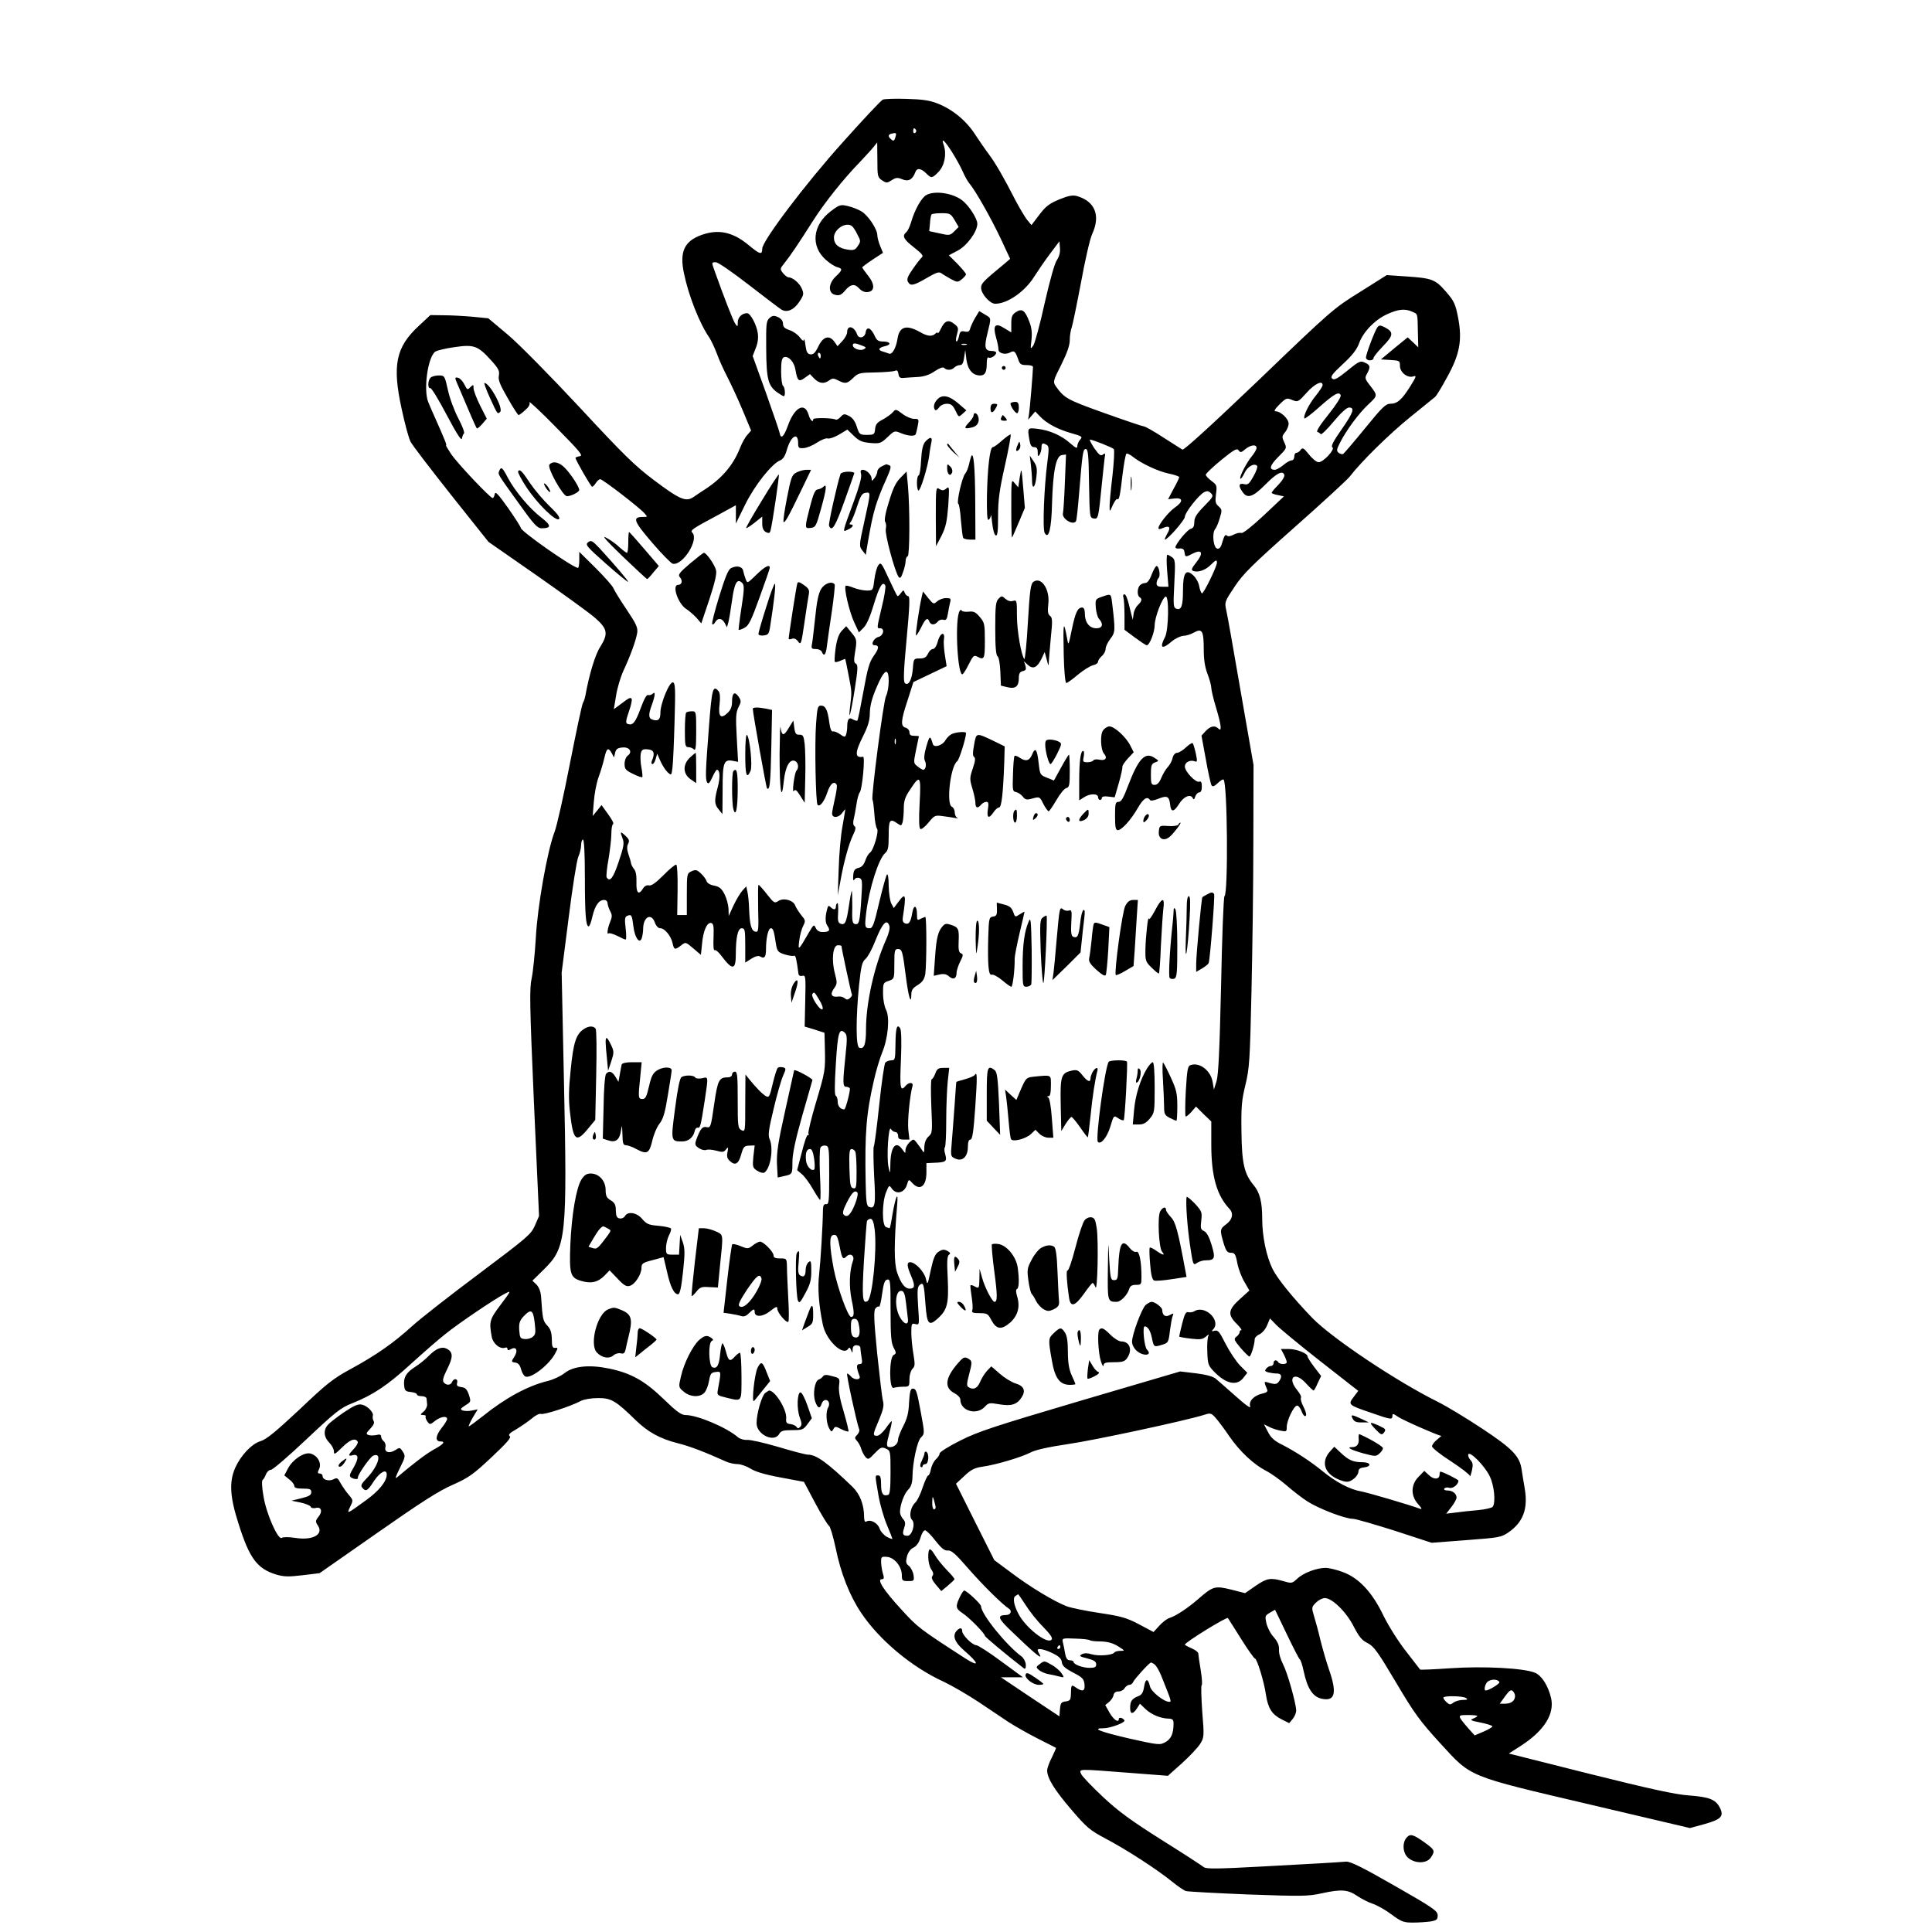 <?xml version="1.0" standalone="no"?>
<!DOCTYPE svg PUBLIC "-//W3C//DTD SVG 20010904//EN"
 "http://www.w3.org/TR/2001/REC-SVG-20010904/DTD/svg10.dtd">
<svg version="1.0" xmlns="http://www.w3.org/2000/svg"
 width="1024pt" height="1024pt" viewBox="0 0 1024 1024"
 preserveAspectRatio="xMidYMid meet">
<g transform="translate(0,1024) scale(0.1,-0.1)"
fill="#000000" stroke="none">
<path d="M4679 9712 c-9 -4 -105 -106 -213 -227 -197 -219 -426 -522 -426
-563 0 -34 -12 -31 -71 18 -84 70 -160 87 -250 55 -92 -33 -118 -89 -94 -203
25 -121 83 -267 135 -342 9 -14 27 -51 39 -83 11 -32 37 -88 56 -125 19 -37
56 -116 81 -176 l45 -108 -19 -22 c-11 -11 -28 -41 -38 -66 -38 -98 -101 -171
-205 -235 -9 -6 -28 -19 -43 -29 -40 -28 -73 -14 -211 90 -100 75 -161 135
-392 384 -156 167 -320 334 -379 384 l-106 89 -81 8 c-45 4 -114 8 -154 8
l-72 1 -60 -56 c-123 -113 -143 -209 -92 -442 17 -79 38 -157 47 -173 8 -17
105 -143 214 -281 l199 -250 253 -176 c140 -98 280 -199 311 -226 68 -59 72
-85 28 -155 -26 -40 -58 -145 -78 -256 -3 -16 -9 -34 -13 -40 -5 -5 -35 -149
-69 -320 -33 -170 -70 -335 -82 -365 -38 -99 -90 -391 -99 -560 -5 -85 -15
-182 -22 -215 -12 -53 -11 -134 12 -660 l27 -600 -22 -51 c-21 -47 -39 -62
-296 -255 -150 -112 -310 -237 -354 -277 -99 -90 -190 -154 -328 -229 -92 -50
-127 -78 -270 -214 -124 -116 -175 -158 -205 -167 -48 -14 -105 -75 -135 -141
-33 -74 -29 -154 17 -296 58 -185 99 -240 202 -271 38 -11 64 -12 138 -3 l90
11 305 213 c230 161 328 224 400 255 85 38 108 54 206 146 81 76 107 106 97
112 -10 7 -1 17 35 37 26 16 63 41 82 57 18 16 40 27 48 24 15 -6 158 40 212
69 18 9 56 15 92 15 68 0 93 -14 197 -116 66 -64 129 -99 223 -123 65 -16 150
-49 256 -97 17 -8 45 -14 62 -14 17 0 48 -11 69 -24 25 -16 78 -32 160 -47
l123 -23 60 -113 c33 -62 66 -116 73 -120 7 -5 22 -57 35 -117 27 -134 74
-253 135 -344 96 -144 269 -289 439 -366 42 -20 125 -68 184 -107 60 -40 131
-88 158 -106 28 -18 95 -57 150 -85 55 -28 101 -51 102 -52 1 -1 -9 -24 -22
-51 -14 -26 -25 -58 -25 -69 1 -42 39 -103 128 -207 82 -96 99 -110 182 -154
112 -59 275 -165 351 -227 31 -25 64 -48 75 -51 10 -3 159 -11 329 -18 284
-10 317 -10 390 6 105 23 139 20 189 -14 22 -15 59 -34 81 -41 22 -7 67 -32
99 -56 54 -40 65 -44 115 -44 31 0 73 3 94 6 32 6 37 10 37 33 -1 23 -23 39
-228 156 -171 98 -234 129 -257 128 -64 -5 -170 -11 -450 -26 -237 -13 -293
-13 -305 -3 -8 7 -108 72 -223 144 -163 103 -230 152 -311 228 -57 53 -109
108 -115 120 -13 30 -23 29 251 8 l208 -16 75 67 c41 37 84 83 96 102 21 34
22 40 11 172 -5 75 -7 137 -3 139 4 1 2 37 -5 80 -7 42 -13 83 -13 89 -1 7
-17 19 -36 27 -19 8 -35 17 -35 19 0 12 222 149 228 141 4 -6 36 -56 71 -112
35 -56 68 -102 72 -102 11 0 49 -123 59 -194 11 -71 32 -104 85 -130 l38 -19
19 23 c10 12 18 32 18 44 -1 39 -46 200 -70 246 -13 25 -23 59 -21 77 1 23 -7
41 -28 66 -17 18 -34 52 -39 74 -8 37 -7 40 18 55 l28 16 62 -129 c34 -71 65
-131 69 -134 5 -2 14 -31 21 -64 19 -89 47 -133 93 -144 73 -17 85 28 41 154
-14 41 -34 110 -45 154 -10 44 -26 102 -34 128 -14 47 -14 49 10 73 13 13 34
24 47 24 39 0 115 -75 153 -151 28 -54 43 -73 74 -88 33 -17 54 -46 150 -208
97 -164 127 -205 234 -322 168 -183 137 -171 797 -326 l527 -124 77 21 c89 25
105 42 81 88 -22 43 -57 56 -165 64 -71 5 -203 34 -524 114 l-429 108 67 43
c121 79 176 167 157 251 -15 64 -49 119 -85 134 -59 25 -274 36 -449 24 -87
-6 -159 -9 -160 -7 -2 2 -36 46 -75 97 -41 52 -93 135 -120 190 -59 123 -130
199 -215 230 -32 12 -73 22 -91 22 -47 0 -117 -26 -150 -57 -28 -26 -30 -26
-75 -13 -67 19 -86 16 -147 -26 l-55 -38 -74 19 c-86 21 -96 18 -174 -50 -55
-48 -117 -89 -151 -100 -14 -4 -39 -23 -55 -41 l-31 -34 -77 41 c-67 35 -96
43 -210 60 -73 11 -150 27 -172 35 -66 25 -194 102 -292 176 l-93 69 -102 203
-101 202 44 41 c35 33 54 43 94 49 69 9 208 50 258 76 27 14 96 29 197 44 139
20 628 125 722 155 34 11 38 10 62 -17 14 -16 47 -60 72 -97 55 -80 129 -149
195 -183 26 -13 73 -47 106 -75 32 -28 83 -68 113 -87 59 -38 199 -92 241 -92
14 0 113 -29 221 -63 l196 -64 183 14 c174 13 186 15 224 41 79 55 105 126 86
235 -6 34 -13 78 -16 98 -10 71 -49 111 -209 217 -83 55 -189 119 -235 142
-220 109 -559 336 -665 444 -104 108 -185 208 -211 260 -33 67 -55 173 -55
266 0 90 -13 140 -45 178 -50 60 -63 115 -65 282 -2 134 1 168 21 250 21 87
24 128 32 490 5 217 10 577 10 800 l1 405 -68 390 c-37 215 -71 409 -77 433
-9 41 -7 45 45 123 45 68 94 116 317 314 145 128 276 249 292 268 63 82 210
226 321 316 65 53 125 101 132 107 7 5 36 53 64 105 68 122 81 198 58 317 -14
72 -22 88 -64 136 -56 65 -74 72 -211 81 l-103 7 -141 -89 c-139 -86 -151 -96
-536 -466 -247 -236 -399 -375 -406 -370 -7 4 -52 33 -102 65 -49 32 -95 58
-102 58 -6 0 -101 32 -210 71 -199 71 -213 79 -259 145 -13 20 -11 29 31 111
31 63 45 102 45 131 0 22 5 53 11 69 5 15 27 122 49 238 21 115 47 230 59 255
45 98 15 173 -81 201 -23 6 -45 2 -94 -18 -53 -22 -72 -37 -106 -82 l-41 -54
-24 29 c-12 16 -39 61 -59 99 -65 127 -107 199 -141 245 -19 25 -52 73 -75
108 -46 72 -121 134 -200 164 -39 16 -82 22 -163 24 -60 2 -117 0 -126 -4z
m176 -161 c3 -5 1 -12 -5 -16 -5 -3 -10 1 -10 9 0 18 6 21 15 7z m-110 -41
c-5 -17 -10 -19 -21 -9 -19 15 -18 27 4 31 23 6 25 3 17 -22z m302 -78 c20
-31 45 -77 56 -102 11 -25 27 -54 37 -65 30 -35 116 -187 166 -294 l48 -103
-29 -25 c-113 -93 -125 -105 -125 -128 0 -32 46 -85 75 -85 64 0 157 64 206
143 18 28 55 83 83 120 l51 68 3 -36 c2 -23 -4 -45 -16 -63 -12 -16 -37 -106
-65 -228 -24 -111 -52 -212 -60 -225 -16 -22 -16 -21 -10 29 4 37 1 65 -11 96
-23 61 -39 73 -71 52 -21 -14 -25 -24 -25 -62 l0 -46 -36 22 c-49 31 -63 17
-45 -48 8 -26 13 -54 13 -64 -1 -20 35 -30 60 -17 23 13 29 8 44 -34 9 -28 16
-32 45 -32 19 0 34 -4 34 -10 -1 -38 -17 -226 -21 -250 l-5 -30 19 22 19 22
24 -25 c35 -38 96 -70 167 -90 57 -16 61 -19 47 -34 -8 -9 -15 -25 -15 -34 0
-15 -7 -12 -37 14 -47 42 -109 69 -173 77 -55 6 -55 7 -44 -59 5 -28 11 -38
25 -38 14 0 19 -7 19 -27 0 -22 2 -25 10 -13 5 8 10 25 10 38 0 24 7 27 29 13
11 -7 11 -23 2 -92 -17 -129 -26 -352 -14 -374 21 -37 36 22 39 159 5 169 21
250 52 254 l22 3 -6 -148 c-3 -81 -8 -154 -10 -162 -9 -29 54 -69 69 -43 3 4
10 68 16 142 18 222 21 240 36 240 12 0 15 -34 17 -182 3 -179 4 -183 25 -186
24 -4 25 1 43 183 6 61 13 123 15 139 4 24 3 26 -9 17 -12 -10 -20 -3 -46 33
-17 26 -27 46 -23 46 13 0 117 -41 126 -50 5 -4 1 -69 -7 -143 -9 -75 -16
-149 -15 -164 0 -27 1 -27 17 10 10 21 20 35 24 32 9 -9 15 18 28 133 7 56 16
104 20 107 4 3 19 -4 33 -15 46 -37 135 -78 191 -90 31 -6 56 -15 56 -19 0 -4
-13 -32 -30 -62 l-29 -55 34 4 c46 5 47 -17 2 -48 -33 -23 -87 -90 -87 -109 0
-7 8 -7 25 1 34 15 42 3 21 -32 -9 -17 -15 -30 -12 -30 15 0 106 104 106 121
0 22 73 115 103 131 15 7 23 6 35 -6 15 -15 12 -20 -36 -69 -40 -41 -52 -60
-52 -84 0 -22 -5 -32 -19 -36 -18 -4 -81 -81 -81 -98 0 -5 10 -8 22 -6 17 1
24 -4 26 -20 4 -27 5 -27 44 -7 49 25 58 3 19 -46 -26 -33 -29 -41 -17 -46 25
-10 65 4 92 31 28 28 34 30 34 13 0 -21 -72 -168 -80 -163 -4 3 -11 20 -14 38
-3 19 -17 44 -31 57 -39 37 -55 15 -55 -79 0 -84 -9 -107 -36 -97 -15 6 -16
18 -10 132 6 114 5 128 -11 140 -10 7 -22 14 -26 14 -4 0 -5 -38 -1 -85 l7
-85 -32 0 c-23 0 -31 4 -31 18 0 10 5 23 11 29 11 11 2 63 -11 63 -5 0 -16
-20 -26 -45 -10 -28 -23 -45 -33 -45 -10 0 -22 -5 -29 -12 -15 -15 -16 -54 -2
-63 15 -9 12 -22 -9 -42 -11 -10 -21 -31 -23 -48 l-4 -30 -8 30 c-20 85 -28
105 -37 105 -6 0 -8 -7 -5 -16 3 -9 6 -51 6 -94 l0 -78 55 -41 c30 -22 58 -41
63 -41 15 0 42 69 42 108 1 42 40 144 58 150 19 6 16 -177 -3 -214 -31 -59
-17 -69 35 -24 19 16 47 29 62 30 14 0 40 8 57 18 42 23 51 9 51 -90 0 -53 6
-94 20 -130 11 -29 20 -62 20 -74 0 -11 11 -58 25 -104 28 -93 32 -131 13
-112 -19 19 -42 14 -67 -12 l-23 -25 23 -125 c12 -69 26 -131 30 -138 6 -9 14
-7 33 11 14 14 28 22 31 19 21 -20 25 -605 5 -618 -5 -3 -13 -214 -18 -470 -8
-346 -14 -476 -24 -510 l-14 -45 -7 41 c-10 59 -68 105 -116 89 -16 -5 -19
-21 -26 -136 -4 -72 -4 -133 -1 -136 3 -3 16 8 30 23 l25 29 40 -40 41 -39 0
-121 c0 -170 29 -271 97 -343 22 -23 15 -57 -17 -80 -35 -26 -35 -31 -15 -100
13 -43 20 -52 39 -52 20 0 25 -7 34 -55 6 -31 23 -76 38 -100 l26 -45 -51 -46
c-62 -56 -65 -82 -17 -130 19 -19 30 -34 25 -34 -5 0 -9 -5 -9 -11 0 -7 -8
-17 -17 -24 -15 -11 -13 -17 22 -59 22 -25 43 -46 47 -46 8 0 28 65 28 91 0 9
11 21 26 27 14 7 32 28 40 48 l15 36 32 -33 c18 -19 123 -106 234 -193 l202
-158 -25 -33 c-30 -40 -28 -42 93 -83 105 -37 113 -38 113 -16 0 13 5 12 29
-5 24 -17 215 -101 229 -101 3 0 -7 -9 -22 -21 -14 -11 -26 -27 -26 -35 0 -8
45 -44 100 -79 55 -36 100 -71 101 -78 1 -6 5 6 10 27 7 31 6 43 -7 57 -9 10
-14 23 -12 30 7 21 89 -62 114 -116 24 -49 32 -137 16 -161 -4 -6 -38 -14 -77
-18 -38 -3 -92 -9 -120 -13 l-50 -6 28 36 c15 19 27 42 27 49 0 21 -21 38 -48
38 -13 0 -21 4 -17 10 4 6 16 8 27 4 18 -5 47 17 48 38 0 6 -84 48 -96 48 -2
0 -4 -7 -4 -15 0 -27 -30 -29 -56 -4 l-25 23 -29 -30 c-43 -42 -44 -102 -4
-146 19 -21 23 -29 11 -25 -66 24 -279 86 -312 92 -59 10 -132 48 -201 104
-70 57 -147 107 -221 145 -39 19 -58 37 -73 67 l-21 40 28 -14 c15 -8 43 -17
61 -20 30 -6 32 -5 32 20 0 35 38 113 55 113 7 0 18 -14 24 -31 6 -17 15 -28
21 -24 6 4 2 21 -10 46 -12 22 -18 44 -15 50 4 5 -5 23 -19 40 -56 67 -15 103
44 39 20 -22 39 -40 42 -40 3 0 13 17 22 39 l18 38 -36 47 c-20 26 -36 52 -36
57 0 16 -58 39 -100 39 l-41 0 16 -30 c8 -16 15 -34 15 -40 0 -13 -37 -13 -45
0 -9 15 -25 12 -25 -5 0 -8 -6 -15 -14 -15 -7 0 -19 -6 -25 -14 -9 -11 -7 -15
11 -20 13 -3 33 -6 46 -6 25 0 29 -17 10 -43 -11 -14 -19 -15 -46 -8 -36 11
-35 13 -15 -37 3 -7 -6 -14 -25 -18 -44 -9 -75 -40 -66 -67 5 -15 -21 3 -77
53 -46 41 -93 82 -105 92 -14 12 -49 22 -105 29 l-84 10 -527 -155 c-456 -135
-543 -163 -638 -211 -60 -30 -110 -61 -110 -69 0 -7 -9 -21 -20 -31 -11 -10
-22 -33 -26 -51 -3 -19 -10 -34 -14 -34 -5 0 -18 -29 -30 -64 -11 -35 -29 -71
-39 -80 -25 -23 -35 -74 -17 -92 19 -19 0 -84 -24 -84 -25 0 -29 9 -18 41 8
24 7 34 -6 48 -9 10 -16 26 -16 37 0 37 22 97 43 118 16 16 22 35 23 67 1 79
25 190 45 210 20 20 20 21 0 130 -22 119 -25 129 -45 129 -10 0 -15 -21 -18
-73 -2 -55 -10 -86 -31 -126 -15 -29 -27 -61 -27 -70 0 -22 -19 -41 -42 -41
-22 0 -22 9 -3 80 8 30 13 55 11 57 -2 2 -16 -15 -31 -37 -16 -22 -36 -40 -46
-40 -25 0 -24 6 10 85 22 53 27 75 21 99 -5 17 -18 131 -31 253 -18 182 -19
226 -9 238 7 9 16 13 19 9 3 -3 11 27 16 67 8 57 14 75 28 77 16 3 17 -10 17
-163 0 -133 3 -172 16 -197 15 -28 15 -32 0 -40 -24 -13 -24 -183 0 -174 9 3
31 6 50 6 33 0 34 1 34 39 0 23 7 46 16 56 14 13 14 24 5 79 -6 34 -11 85 -11
113 0 47 2 51 22 45 21 -5 21 -4 14 95 -5 81 -4 102 8 112 20 17 23 8 31 -101
8 -110 18 -120 69 -73 47 44 55 78 49 209 -5 90 -3 120 7 126 9 6 7 11 -9 20
-18 9 -27 8 -46 -4 -19 -12 -28 -34 -42 -98 -17 -81 -17 -82 -26 -45 -9 37
-56 87 -83 87 -19 0 -18 -20 6 -75 21 -50 19 -65 -9 -65 -25 0 -46 27 -66 85
-17 50 -17 152 0 360 7 77 -8 46 -25 -52 -6 -40 -13 -73 -15 -73 -2 0 -10 3
-19 6 -22 8 -22 129 0 184 16 40 17 40 31 20 23 -33 65 -23 79 18 10 33 10 33
29 12 40 -44 75 -18 75 55 l0 50 40 2 c64 2 70 7 60 44 -6 18 -6 35 -2 38 4 4
7 67 7 141 0 74 4 168 8 208 l8 72 -31 0 c-26 0 -34 -5 -43 -30 -6 -17 -15
-30 -19 -30 -5 0 -5 -64 -2 -142 6 -137 6 -144 -15 -162 -14 -13 -21 -32 -22
-55 0 -32 -2 -34 -12 -17 -7 10 -19 28 -29 40 -16 20 -16 21 -37 2 -12 -11
-21 -29 -22 -40 0 -21 0 -21 -16 1 -34 50 -62 17 -64 -74 -1 -58 -1 -58 -10
-18 -11 52 0 224 13 201 5 -9 16 -16 23 -16 8 0 15 -9 15 -20 0 -16 7 -20 30
-20 l30 0 -6 53 c-5 45 8 179 22 230 7 21 -19 23 -36 2 -28 -34 -32 -13 -25
138 4 96 2 157 -4 167 -17 25 -24 4 -25 -85 -1 -80 -2 -85 -22 -85 -12 0 -26
-6 -32 -12 -5 -7 -20 -107 -32 -223 -12 -115 -25 -215 -29 -222 -3 -6 -2 -78
2 -158 9 -151 5 -174 -27 -162 -13 5 -16 28 -18 129 -5 264 3 366 44 543 11
50 31 115 43 145 32 76 42 188 21 228 -9 18 -16 55 -16 87 0 53 1 57 30 66 30
11 30 11 30 90 0 71 2 79 19 79 22 0 25 -11 42 -145 13 -104 28 -157 29 -98 0
25 7 36 34 52 25 16 35 30 40 59 7 47 8 302 0 302 -3 0 -14 -5 -25 -10 -17
-10 -19 -7 -19 24 0 48 -17 54 -25 8 -8 -49 -18 -64 -38 -56 -11 4 -15 14 -12
32 19 123 15 134 -24 81 l-24 -32 -13 24 c-7 13 -13 55 -14 94 0 40 -4 65 -9
60 -5 -6 -23 -72 -41 -147 -27 -116 -35 -138 -50 -138 -27 0 -28 7 -19 84 16
128 66 285 100 314 16 14 19 30 19 94 0 83 6 92 47 63 19 -13 21 -13 27 8 3
12 6 45 6 72 0 40 7 61 33 99 54 83 59 76 51 -72 -5 -88 -3 -131 4 -136 6 -3
25 12 43 34 32 39 34 40 78 34 25 -3 55 -8 66 -10 11 -2 14 -1 8 2 -7 3 -13
16 -13 29 0 12 -7 25 -15 29 -31 12 -8 215 28 241 11 8 47 124 47 150 0 8 -46
6 -72 -4 -13 -5 -29 -20 -37 -34 -15 -28 -60 -42 -67 -21 -14 48 -17 47 -34
-11 -12 -41 -14 -66 -8 -78 10 -19 4 -47 -9 -47 -4 0 -18 8 -30 18 -22 17 -22
18 -8 87 8 38 15 71 15 72 0 2 -11 3 -25 3 -18 0 -25 5 -25 19 0 10 -9 21 -20
24 -28 7 -26 37 11 148 l30 94 88 42 88 42 -9 58 c-5 32 -8 70 -5 86 6 43 -21
33 -33 -13 -6 -24 -17 -40 -26 -40 -8 0 -20 -11 -26 -25 -9 -19 -19 -25 -43
-25 -32 0 -33 -1 -37 -54 -5 -60 -23 -93 -42 -77 -9 8 -7 65 9 235 16 170 18
226 9 226 -7 0 -15 8 -19 18 -6 16 -7 16 -21 -2 -7 -11 -16 -18 -18 -15 -3 2
-23 44 -46 93 -38 83 -42 88 -55 70 -8 -10 -17 -45 -21 -76 -7 -58 -7 -58 -41
-58 -18 0 -50 7 -70 15 -20 8 -38 13 -41 10 -11 -10 20 -140 45 -193 l25 -54
25 25 c16 16 35 59 54 123 29 96 47 126 61 101 3 -7 -4 -57 -18 -112 -28 -120
-28 -115 -9 -115 25 0 18 -39 -9 -46 -26 -6 -44 -44 -21 -44 26 0 24 -17 -4
-56 -23 -32 -33 -66 -55 -189 -15 -82 -29 -152 -32 -154 -3 -3 -13 0 -24 6
-21 14 -30 0 -30 -42 0 -13 -3 -30 -6 -39 -5 -14 -9 -14 -33 3 -14 10 -31 16
-37 14 -8 -2 -15 16 -19 49 -9 66 -20 88 -44 88 -17 0 -20 -11 -26 -96 -8
-107 -2 -420 8 -430 12 -13 36 18 52 67 15 45 36 62 49 40 4 -5 -1 -38 -9 -73
-8 -35 -15 -71 -15 -80 0 -26 36 -23 54 4 9 12 16 20 16 18 0 -3 -7 -43 -15
-90 -9 -47 -18 -148 -20 -225 l-5 -140 14 75 c19 106 45 198 67 244 14 28 16
42 8 47 -7 4 -9 18 -5 35 4 16 11 52 15 80 4 29 12 58 18 65 13 17 29 190 17
188 -45 -8 -44 21 1 111 26 52 35 83 35 122 1 37 11 78 35 133 41 98 65 111
65 35 0 -28 -6 -63 -14 -79 -14 -26 -80 -536 -72 -550 3 -3 7 -37 10 -75 2
-38 9 -73 14 -78 12 -12 -19 -117 -38 -128 -7 -5 -18 -23 -24 -41 -8 -23 -19
-35 -36 -39 -20 -5 -26 -13 -28 -40 -2 -24 0 -31 7 -21 5 8 16 11 26 7 15 -5
16 -18 10 -108 -8 -125 -12 -140 -33 -136 -15 3 -17 17 -15 92 0 48 -1 86 -3
84 -2 -3 -9 -38 -15 -80 -13 -87 -20 -103 -44 -94 -14 5 -16 17 -13 60 1 30 0
52 -4 49 -5 -2 -8 -11 -8 -19 0 -17 -12 -18 -28 -2 -9 9 -12 8 -16 -3 -13 -43
-14 -78 -1 -96 17 -24 11 -33 -25 -33 -18 0 -30 7 -37 22 -9 20 -11 18 -38
-28 -53 -92 -57 -96 -49 -39 3 28 13 63 21 78 13 26 12 30 -11 57 -13 17 -27
39 -31 49 -9 29 -61 44 -89 26 -21 -14 -24 -12 -61 35 -22 28 -42 50 -45 50
-3 0 -3 -57 -2 -126 3 -117 2 -126 -15 -122 -21 4 -30 37 -33 123 -1 33 -5 73
-9 89 l-6 28 -20 -22 c-11 -12 -32 -47 -47 -78 l-26 -57 -1 38 c-1 21 -10 55
-21 77 -16 31 -27 40 -55 46 -20 3 -37 13 -40 23 -3 10 -16 28 -30 41 -21 20
-28 22 -50 12 -24 -11 -25 -14 -25 -122 l0 -110 -26 0 -25 0 2 132 c1 75 -2
133 -7 135 -5 2 -36 -23 -68 -56 -40 -40 -64 -57 -76 -54 -12 3 -24 -3 -32
-16 -23 -38 -37 -25 -35 32 1 35 -3 60 -13 71 -8 10 -15 24 -16 31 -1 8 -7 30
-14 49 -8 24 -8 41 -1 54 8 15 5 24 -14 42 -28 26 -30 24 -15 -16 9 -22 5 -45
-21 -121 -29 -87 -47 -111 -64 -83 -3 5 1 49 10 97 8 48 15 109 15 135 0 25 4
48 9 50 6 2 -6 25 -26 52 l-35 49 -23 -29 -24 -29 6 75 c3 41 14 100 25 130
11 30 25 76 31 103 12 52 20 58 39 25 l12 -23 6 25 c4 19 13 26 38 28 38 4 56
-23 29 -43 -10 -7 -17 -26 -17 -44 0 -27 6 -34 45 -53 24 -12 47 -20 49 -17 2
2 0 26 -5 53 -5 26 -6 59 -3 73 5 20 12 24 38 21 32 -3 38 -20 21 -60 -4 -10
-3 -18 3 -18 5 0 13 12 17 28 l8 27 18 -41 c10 -22 27 -48 38 -58 19 -17 20
-17 25 26 3 23 8 134 11 244 5 170 4 202 -8 207 -18 7 -67 -111 -67 -160 0
-36 -11 -47 -40 -38 -24 7 -25 26 -5 80 18 50 19 73 4 58 -6 -6 -17 -9 -24 -7
-8 4 -22 -22 -40 -71 -28 -76 -42 -92 -69 -82 -11 4 -10 16 7 66 12 33 18 63
14 68 -8 7 -11 6 -64 -34 l-30 -22 12 72 c6 40 24 99 39 132 37 79 67 162 73
201 4 27 -5 47 -56 123 -34 50 -65 101 -70 113 -5 13 -48 61 -95 108 l-86 85
0 -43 c0 -23 -3 -42 -7 -42 -27 1 -303 194 -303 212 0 5 -30 52 -67 105 -53
75 -69 91 -71 74 -2 -11 -7 -21 -11 -21 -13 0 -186 183 -220 233 -17 26 -30
47 -27 47 5 0 -7 30 -56 140 -14 30 -31 71 -39 90 -26 67 -1 242 39 267 11 6
56 17 101 23 101 15 123 8 191 -67 42 -46 48 -58 44 -83 -5 -23 5 -48 46 -119
28 -50 55 -91 58 -91 4 0 20 12 35 26 19 16 27 30 23 42 -4 9 60 -50 141 -133
126 -128 145 -150 126 -153 -13 -2 -23 -6 -23 -9 0 -11 82 -153 88 -153 4 0
13 9 20 20 7 11 17 20 23 20 13 0 205 -148 233 -179 19 -21 19 -21 -6 -21 -58
0 -51 -21 47 -135 52 -61 102 -111 110 -113 53 -12 141 128 104 165 -12 12 -1
20 134 92 l97 53 0 -49 0 -48 49 100 c50 102 142 218 186 235 15 6 26 23 35
55 21 74 60 98 60 36 0 -25 3 -28 30 -26 16 1 48 14 70 29 23 15 48 25 57 22
8 -3 35 6 59 20 l45 27 34 -33 c28 -27 44 -34 88 -38 50 -4 56 -2 91 31 36 35
38 35 71 21 38 -15 71 -18 78 -6 2 4 7 24 11 45 7 35 6 37 -20 37 -15 0 -43
12 -62 27 -34 25 -35 26 -51 7 -9 -10 -33 -27 -53 -38 -29 -15 -38 -25 -40
-50 -3 -29 -6 -31 -43 -31 -38 0 -41 2 -54 43 -9 29 -22 47 -41 57 -25 13 -29
12 -45 -5 -10 -11 -22 -17 -26 -14 -15 9 -119 11 -119 2 0 -21 -17 -5 -25 25
-21 68 -75 38 -110 -61 -21 -58 -37 -72 -43 -37 -2 11 -35 107 -73 214 l-70
194 16 41 c11 27 15 54 11 81 -7 45 -39 105 -57 105 -26 0 -49 -22 -49 -48 0
-25 -1 -26 -14 -7 -11 17 -55 128 -112 288 -13 36 -12 37 9 37 13 0 85 -50
177 -121 85 -66 163 -125 173 -131 30 -16 65 0 93 42 24 36 25 43 14 69 -12
30 -49 61 -71 61 -6 0 -19 10 -29 22 -17 22 -17 23 7 53 30 37 74 102 152 225
61 96 163 224 252 315 26 28 57 61 68 75 l20 25 1 -92 c0 -87 1 -93 25 -109
23 -15 27 -15 51 1 22 14 31 15 55 5 33 -14 55 -3 70 37 9 25 30 22 61 -9 24
-24 29 -23 62 11 32 33 44 94 28 141 -16 44 2 29 45 -38z m2438 -844 c30 -14
28 -5 30 -106 l2 -83 -28 27 -28 26 -71 -58 -71 -59 50 -3 c49 -3 51 -4 51
-31 0 -35 40 -66 71 -56 18 6 16 -1 -16 -52 -45 -72 -69 -93 -106 -93 -24 0
-43 -18 -134 -130 -58 -71 -110 -132 -116 -136 -5 -3 -16 0 -24 6 -12 10 -11
18 7 53 33 66 101 158 152 205 49 46 49 45 5 102 -25 32 -26 38 -13 60 19 36
17 45 -12 58 -23 11 -31 8 -92 -42 -53 -43 -70 -52 -81 -43 -11 10 -1 24 56
77 51 47 75 78 87 112 22 60 84 124 149 153 59 27 94 30 132 13z m-475 -389
c0 -7 -16 -31 -35 -55 -37 -44 -70 -112 -61 -122 3 -2 38 24 78 60 80 71 106
85 114 63 3 -8 -24 -51 -65 -102 -44 -54 -66 -90 -59 -92 7 -2 15 -8 18 -12 3
-5 34 25 68 66 39 47 70 75 82 75 32 0 24 -25 -40 -117 -44 -63 -57 -89 -48
-94 16 -10 -48 -79 -73 -79 -10 0 -33 18 -51 41 -28 35 -34 38 -44 25 -6 -9
-16 -16 -23 -16 -6 0 -11 -9 -11 -20 0 -11 -6 -20 -14 -20 -8 0 -28 -11 -44
-25 -17 -14 -37 -25 -45 -25 -33 0 -27 23 18 68 46 46 46 47 32 77 -13 28 -13
33 4 54 11 13 19 34 19 46 0 25 -42 65 -69 65 -11 0 -4 12 21 37 35 34 38 35
67 23 30 -12 32 -11 77 39 42 47 84 67 84 40z m-350 -333 c0 -8 -11 -27 -24
-43 -29 -34 -69 -113 -62 -120 3 -3 13 10 22 30 17 35 51 54 67 38 4 -4 -4
-29 -19 -55 -23 -41 -30 -47 -50 -42 -28 7 -32 -9 -8 -42 25 -36 54 -27 118
37 62 63 93 79 103 55 3 -9 -9 -30 -31 -53 -20 -20 -36 -39 -36 -43 0 -3 15
-9 33 -12 l32 -7 -105 -99 c-63 -59 -111 -97 -120 -95 -8 3 -27 -1 -42 -9 -18
-9 -29 -11 -36 -4 -7 7 -14 -3 -22 -31 -8 -31 -16 -41 -28 -39 -21 4 -29 82
-12 103 7 8 18 34 25 59 13 41 12 46 -6 62 -17 15 -19 26 -14 65 6 44 5 49
-24 70 -17 13 -31 28 -30 33 0 6 37 41 82 78 68 55 83 64 92 51 9 -13 14 -12
35 6 29 24 60 27 60 7z m-1913 -1568 c-3 -7 -5 -2 -5 12 0 14 2 19 5 13 2 -7
2 -19 0 -25z m-1647 -707 c0 -196 5 -261 20 -261 5 0 14 24 20 53 14 58 34 87
62 87 10 0 18 -7 18 -17 1 -10 7 -29 14 -42 11 -21 11 -30 0 -57 -14 -34 -19
-72 -8 -61 4 3 24 -3 45 -13 21 -11 41 -20 45 -20 4 0 4 27 0 60 -6 50 -4 61
9 66 22 9 25 4 32 -55 7 -60 32 -96 44 -65 4 11 8 35 8 55 2 61 44 81 62 29 7
-19 18 -30 29 -30 23 0 57 -41 65 -80 8 -35 12 -36 45 -11 24 19 24 19 65 -16
l40 -34 6 58 c6 69 26 115 48 111 13 -3 15 -17 13 -77 -2 -46 0 -71 6 -67 5 3
22 -11 37 -32 57 -76 75 -74 75 9 0 91 11 139 31 139 17 0 19 -9 19 -91 l0
-91 33 21 c21 13 37 17 47 11 21 -13 30 -3 30 38 0 61 12 112 26 112 12 0 16
-12 28 -91 6 -31 11 -37 46 -48 22 -7 44 -9 49 -7 8 5 13 -19 23 -95 2 -10 9
-14 21 -11 17 4 18 -3 15 -132 l-3 -137 53 -16 52 -17 2 -80 c3 -119 2 -124
-47 -289 -25 -84 -43 -158 -40 -165 3 -7 1 -11 -3 -8 -5 3 -19 -38 -32 -91
l-25 -95 26 -22 c14 -12 40 -47 58 -79 18 -31 35 -57 38 -57 3 0 3 60 -1 133
-3 72 -2 138 3 145 4 8 17 12 27 10 18 -3 19 -15 19 -158 0 -137 -2 -155 -16
-152 -11 1 -16 -6 -17 -25 -1 -91 -13 -279 -20 -343 -9 -74 -3 -163 19 -270
17 -84 109 -171 135 -128 5 8 10 6 15 -8 7 -17 8 -17 8 4 1 15 7 22 21 22 11
0 20 -6 20 -12 0 -7 3 -30 6 -50 6 -32 4 -38 -11 -38 -17 0 -17 -17 1 -64 8
-21 -29 -22 -46 -1 -7 8 -16 15 -20 15 -6 0 50 -259 64 -296 3 -7 -2 -20 -11
-29 -14 -14 -14 -18 0 -33 8 -9 18 -28 22 -42 4 -14 14 -33 22 -42 14 -16 18
-14 49 19 31 32 37 35 59 25 25 -11 25 -14 25 -126 0 -82 -3 -116 -12 -119
-28 -9 -38 6 -38 54 0 37 -4 49 -15 49 -18 0 -18 5 1 -105 8 -49 29 -120 45
-158 16 -38 29 -71 29 -73 0 -3 -13 2 -29 10 -16 9 -34 29 -39 45 -11 30 -49
50 -71 36 -7 -4 -11 6 -11 25 0 64 -22 121 -61 159 -134 129 -192 171 -237
171 -11 0 -81 18 -157 41 -75 22 -150 39 -165 37 -16 -1 -37 5 -47 13 -59 52
-216 119 -280 119 -22 0 -48 19 -115 84 -100 97 -173 138 -288 162 -105 22
-190 14 -238 -24 -20 -16 -59 -34 -87 -41 -107 -26 -224 -89 -346 -187 -38
-30 -71 -54 -74 -54 -3 0 6 20 20 45 l27 45 -31 -6 c-17 -4 -38 -3 -48 0 -15
6 -13 10 13 27 31 19 31 20 19 57 -10 29 -19 38 -40 40 -21 3 -26 8 -22 23 6
23 -18 26 -27 4 -7 -18 -30 -19 -44 -2 -8 9 -3 28 19 72 31 62 31 88 -2 106
-27 14 -58 2 -97 -38 -19 -19 -51 -45 -72 -58 -47 -30 -62 -55 -58 -98 3 -28
7 -32 36 -35 17 -2 32 -7 32 -13 0 -5 11 -9 25 -9 14 0 25 -6 26 -12 1 -7 2
-22 3 -33 0 -11 -8 -28 -19 -37 -19 -16 -19 -17 -2 -18 10 0 16 -3 13 -8 -2
-4 2 -16 9 -26 13 -18 15 -18 41 3 29 23 64 28 64 10 0 -6 -14 -29 -31 -50
-31 -40 -33 -69 -4 -69 28 0 16 -15 -36 -43 -42 -24 -103 -70 -193 -146 -14
-12 -10 0 13 47 30 60 31 65 16 88 -15 23 -17 23 -40 8 -31 -20 -59 -11 -52
16 3 10 -1 24 -9 31 -8 6 -14 18 -14 25 0 10 -7 13 -25 8 -14 -3 -32 -3 -42 0
-14 6 -13 10 10 34 18 19 23 32 17 41 -4 8 -6 19 -4 26 7 17 -27 53 -57 60
-20 5 -41 -4 -95 -40 -38 -26 -77 -56 -86 -67 -25 -28 -22 -65 7 -94 14 -14
25 -35 25 -47 0 -19 5 -16 43 21 42 42 70 52 83 31 3 -6 -6 -23 -20 -38 -31
-32 -33 -41 -7 -34 32 8 34 -15 6 -64 -22 -37 -25 -47 -14 -54 18 -11 40 -11
36 -1 -3 13 65 111 82 117 49 19 26 -58 -37 -122 -27 -28 -31 -37 -22 -48 19
-23 28 -18 62 35 32 48 68 67 68 35 0 -36 -40 -86 -109 -136 -105 -76 -104
-76 -85 -35 17 34 17 35 -10 66 -15 18 -33 45 -42 61 -13 25 -18 28 -35 19
-24 -13 -59 -4 -59 16 0 8 -7 14 -15 14 -12 0 -13 5 -3 25 14 31 -10 72 -47
81 -34 8 -94 -32 -119 -80 l-19 -36 26 -21 c15 -11 27 -27 27 -35 0 -10 13
-14 45 -14 38 0 45 -3 45 -19 0 -15 -12 -22 -52 -32 l-53 -13 49 -10 c27 -6
51 -16 53 -22 2 -7 13 -9 25 -7 30 9 40 -16 17 -45 -18 -23 -18 -27 -3 -49 30
-47 -30 -79 -122 -64 -33 5 -64 5 -70 0 -19 -15 -82 126 -97 219 -9 49 -10 85
-5 88 5 3 13 17 18 30 5 13 17 24 27 24 10 1 95 74 189 163 153 144 179 165
240 189 111 44 189 96 311 208 64 58 145 129 182 158 70 57 264 188 319 216
33 17 32 16 -24 -59 -59 -78 -62 -90 -48 -168 6 -38 44 -70 72 -60 6 3 12 0
12 -7 0 -8 6 -8 20 0 28 15 37 -10 15 -43 -16 -24 -15 -26 6 -29 16 -2 25 -13
31 -36 5 -18 15 -35 23 -38 31 -12 128 64 159 125 14 26 14 29 -2 27 -14 -1
-17 8 -17 46 -1 36 -7 54 -24 72 -23 25 -25 33 -33 153 -2 27 -11 50 -24 64
l-22 21 63 62 c116 114 122 170 104 1001 l-12 570 37 290 c20 160 43 305 51
323 8 18 15 46 15 62 0 17 5 30 10 30 6 0 10 -73 10 -199z m1614 -259 c4 -11
-4 -43 -18 -73 -63 -142 -106 -336 -106 -475 0 -80 -10 -107 -36 -97 -18 7
-18 156 -1 330 11 104 16 124 34 140 12 10 36 54 53 98 37 93 61 118 74 77z
m-254 -106 c0 -12 51 -249 55 -256 3 -4 -2 -13 -10 -20 -12 -10 -18 -10 -29 0
-8 6 -23 10 -33 8 -35 -5 -45 11 -24 41 19 26 19 31 6 82 -19 71 -11 149 16
149 11 0 19 -2 19 -4z m-121 -280 c38 -60 22 -80 -17 -20 -12 19 -20 39 -17
44 9 15 12 13 34 -24z m142 -303 c-15 -142 -14 -163 3 -163 8 0 17 -4 20 -8 5
-8 -22 -112 -29 -112 -20 0 -35 17 -35 40 0 16 -5 30 -10 32 -7 2 -7 57 0 167
10 168 18 197 49 166 11 -11 12 -32 2 -122z m-166 -544 c4 -27 4 -53 1 -57
-14 -13 -41 16 -44 47 -4 41 3 61 22 61 9 0 16 -17 21 -51z m219 35 c3 -9 6
-56 6 -106 0 -80 -2 -89 -17 -86 -16 3 -18 17 -21 106 -2 83 0 102 12 102 7 0
17 -7 20 -16z m-3 -278 c-23 -56 -41 -72 -59 -54 -8 8 -3 26 15 62 28 55 43
70 57 56 5 -5 0 -31 -13 -64z m105 -133 c13 -110 -12 -363 -38 -379 -27 -17
-30 18 -19 213 7 109 14 204 16 211 3 6 11 12 19 12 10 0 17 -17 22 -57z
m-185 -93 c12 -62 17 -68 36 -49 20 20 44 3 34 -23 -19 -52 -22 -135 -7 -208
15 -70 14 -90 -3 -90 -17 0 -73 157 -92 254 -22 117 -24 172 -6 179 20 7 26
-1 38 -63z m351 -295 c4 -33 8 -71 10 -85 5 -37 -21 -31 -43 10 -30 55 -24
144 10 138 12 -2 18 -19 23 -63z m-1968 -106 c6 -52 5 -63 -11 -75 -10 -8 -29
-13 -43 -11 -22 2 -25 7 -28 47 -2 37 2 50 23 73 40 42 51 35 59 -34z m1720
-21 c7 -44 -3 -64 -28 -55 -11 5 -16 20 -16 52 0 37 3 45 19 45 14 0 20 -10
25 -42z m405 -955 c1 -7 -3 -13 -9 -13 -5 0 -10 17 -9 38 1 33 2 34 9 12 4
-14 8 -31 9 -37z m-1 -179 c33 -42 49 -54 66 -52 18 2 41 -18 105 -92 81 -93
184 -194 218 -216 19 -12 10 -34 -15 -34 -49 -1 -43 -18 30 -87 117 -113 163
-151 150 -126 -7 12 -12 24 -12 27 0 12 37 4 80 -17 33 -16 46 -29 48 -47 2
-19 16 -32 60 -55 50 -26 57 -34 60 -62 4 -37 -10 -42 -46 -17 -24 17 -25 15
-26 -36 -1 -30 -5 -35 -28 -38 -23 -3 -27 -8 -30 -41 l-3 -38 -155 103 -155
104 59 0 58 0 -116 85 c-63 47 -123 85 -131 85 -21 0 -75 54 -75 74 0 19 -11
21 -28 4 -26 -26 -13 -62 38 -106 79 -68 84 -91 8 -43 -246 159 -254 165 -343
263 -92 100 -129 158 -101 158 12 0 13 7 5 32 -5 18 -9 46 -9 61 0 26 3 28 33
25 39 -4 77 -52 77 -97 0 -28 3 -31 33 -31 32 0 33 1 29 32 -3 18 -14 39 -24
48 -17 13 -18 21 -11 50 6 22 19 40 34 47 17 8 30 27 38 53 6 22 17 40 24 39
7 0 32 -25 55 -55z m478 -341 c20 -32 61 -84 92 -115 42 -43 53 -61 45 -69
-25 -25 -140 67 -176 139 -24 46 -30 84 -15 93 7 5 14 9 15 9 1 0 19 -26 39
-57z m341 -187 c4 -3 29 -6 57 -6 36 -1 63 -8 91 -25 38 -24 39 -25 13 -25
-15 0 -29 -4 -32 -9 -9 -14 -84 -20 -120 -9 -23 7 -39 7 -52 0 -16 -9 -12 -12
29 -22 35 -9 47 -17 47 -31 0 -15 -7 -19 -35 -19 -37 0 -85 18 -85 32 0 4 -8
8 -19 8 -14 0 -21 10 -26 38 -3 20 -9 47 -12 59 -4 20 -2 21 67 18 39 -1 74
-5 77 -9z m-157 -36 c0 -5 -5 -10 -11 -10 -5 0 -7 5 -4 10 3 6 8 10 11 10 2 0
4 -4 4 -10z m501 -93 c8 -7 23 -32 33 -57 56 -139 56 -140 43 -140 -28 0 -96
54 -102 82 -10 44 -24 43 -31 -2 -5 -32 -13 -44 -33 -51 -32 -13 -41 -26 -41
-61 0 -35 14 -36 36 -3 l16 25 29 -28 c32 -30 80 -50 122 -51 22 -1 27 -6 27
-25 0 -53 -12 -82 -42 -99 -30 -17 -34 -17 -195 19 -154 36 -200 54 -133 54
33 0 110 28 110 40 0 4 -7 10 -15 14 -8 3 -15 1 -15 -4 0 -24 -27 -6 -49 32
l-23 41 20 16 c11 9 22 25 24 36 2 13 11 20 27 20 12 0 27 8 32 18 6 9 17 17
25 17 8 0 17 7 20 15 6 15 84 101 94 103 3 1 12 -4 21 -11z m1826 -93 c3 -8
-56 -44 -72 -44 -13 0 -3 40 13 49 21 13 54 10 59 -5z m83 -73 c0 -25 -20 -41
-53 -41 l-28 0 28 39 c21 29 31 37 40 29 7 -6 13 -18 13 -27z m-260 -11 c11
-7 8 -10 -16 -10 -16 0 -39 -6 -50 -14 -17 -13 -21 -12 -36 1 -10 9 -18 20
-18 25 0 11 102 10 120 -2z m60 -95 c0 -3 -10 -9 -22 -14 -19 -7 -13 -11 40
-21 34 -7 62 -16 62 -20 0 -4 -21 -17 -47 -28 l-47 -20 -36 40 c-57 67 -57 68
0 68 27 0 50 -2 50 -5z"/>
<path d="M4911 9207 c-26 -13 -63 -78 -82 -145 -7 -23 -18 -47 -26 -53 -23
-20 -14 -37 41 -80 42 -33 52 -45 42 -53 -7 -6 -29 -34 -48 -62 -27 -38 -33
-55 -26 -67 13 -25 30 -21 99 19 50 29 65 35 78 26 9 -7 32 -20 51 -31 34 -18
36 -18 58 -1 12 10 22 22 22 26 0 5 -20 29 -45 55 l-46 46 46 24 c50 26 105
101 105 143 0 27 -44 96 -80 124 -49 38 -143 53 -189 29z m149 -134 l21 -36
-23 -23 c-22 -22 -26 -23 -78 -11 l-55 12 4 40 c1 22 5 43 8 48 2 4 26 7 53 7
45 0 49 -2 70 -37z"/>
<path d="M4404 9121 c-98 -74 -109 -186 -26 -259 20 -18 47 -35 60 -38 29 -8
28 -15 -8 -49 -41 -39 -42 -90 -2 -98 21 -5 32 0 52 24 29 34 50 37 75 9 12
-13 29 -20 44 -18 38 4 39 40 2 87 -17 21 -31 41 -31 44 0 2 25 21 55 41 l55
36 -15 36 c-8 20 -15 46 -15 57 0 32 -47 103 -83 126 -18 11 -51 24 -74 29
-38 9 -44 7 -89 -27z m111 -79 c6 -4 19 -23 29 -44 18 -34 19 -38 3 -61 -14
-22 -22 -25 -54 -20 -49 7 -73 29 -73 64 0 44 63 85 95 61z"/>
<path d="M5170 8558 c-11 -18 -23 -44 -27 -56 -4 -19 -11 -23 -30 -19 -20 4
-25 0 -30 -24 -3 -16 -9 -29 -13 -29 -5 0 -4 17 2 37 9 33 8 39 -13 55 -31 26
-51 19 -71 -22 -9 -19 -17 -31 -18 -25 0 5 -5 4 -12 -3 -17 -17 -42 -15 -80 7
-74 42 -111 31 -121 -34 -8 -51 -29 -87 -46 -79 -9 3 -24 9 -33 11 -27 8 -21
21 12 28 37 8 30 25 -11 25 -23 0 -32 6 -42 28 -20 45 -44 55 -49 20 -4 -28
-36 -36 -45 -11 -15 44 -53 53 -53 12 0 -10 -11 -31 -25 -46 l-26 -28 -16 23
c-27 38 -60 29 -85 -23 -17 -35 -27 -45 -43 -43 -16 2 -21 13 -26 48 -3 25 -7
38 -8 30 -1 -10 -8 -7 -22 12 -11 15 -35 32 -54 38 -26 9 -35 17 -35 34 0 15
-9 27 -26 35 -22 10 -30 9 -46 -5 -17 -16 -18 -32 -17 -163 1 -161 10 -196 59
-231 16 -11 31 -20 34 -20 10 0 7 48 -4 55 -5 3 -10 38 -10 76 0 53 4 71 15
76 24 8 55 -26 61 -67 10 -59 18 -66 49 -43 l28 20 23 -24 c26 -26 52 -29 79
-9 17 12 23 12 47 0 38 -20 48 -18 81 14 26 25 35 27 115 28 48 1 95 5 104 8
12 6 17 2 20 -16 2 -18 9 -23 28 -21 14 1 48 4 75 5 34 2 63 12 90 31 26 17
43 23 49 17 14 -14 39 -13 54 2 7 7 20 13 30 13 12 0 18 11 22 40 l6 40 6 -50
c7 -54 33 -85 73 -85 26 0 35 17 35 66 0 22 4 33 10 29 12 -7 40 12 40 26 0 5
-11 9 -25 9 -35 0 -40 20 -21 95 20 82 21 78 -14 98 l-30 18 -20 -33z m-603
-149 c25 -9 26 -12 11 -20 -19 -11 -58 4 -58 21 0 13 12 13 47 -1z m556 4 c-7
-2 -19 -2 -25 0 -7 3 -2 5 12 5 14 0 19 -2 13 -5z m-773 -58 c0 -8 -2 -15 -4
-15 -2 0 -6 7 -10 15 -3 8 -1 15 4 15 6 0 10 -7 10 -15z"/>
<path d="M5310 8290 c0 -5 5 -10 10 -10 6 0 10 5 10 10 0 6 -4 10 -10 10 -5 0
-10 -4 -10 -10z"/>
<path d="M2282 8238 c-15 -15 -16 -59 -1 -55 6 1 45 -63 87 -143 51 -97 78
-138 80 -125 2 11 7 24 11 28 5 4 -9 40 -30 80 -21 40 -46 107 -55 150 -17 76
-18 77 -49 77 -17 0 -36 -5 -43 -12z"/>
<path d="M2423 8208 c66 -156 100 -234 104 -238 3 -3 16 8 29 23 l24 28 -35
69 c-19 38 -35 80 -35 92 0 21 -1 21 -17 6 -15 -16 -17 -15 -32 15 -9 18 -24
33 -34 35 -17 3 -17 1 -4 -30z"/>
<path d="M2596 8133 c41 -90 41 -90 55 -76 18 18 -55 152 -83 153 -4 0 9 -35
28 -77z"/>
<path d="M4967 8122 c-18 -19 -22 -44 -10 -55 3 -4 12 2 20 13 8 12 25 20 42
20 22 0 31 -8 45 -36 17 -36 17 -36 37 -18 l21 19 -43 37 c-49 42 -86 49 -112
20z"/>
<path d="M5357 8104 c-7 -8 22 -54 34 -54 5 0 9 14 9 30 0 22 -5 30 -18 30
-10 0 -21 -3 -25 -6z"/>
<path d="M5250 8074 c0 -27 14 -25 30 7 9 16 7 19 -10 19 -15 0 -20 -7 -20
-26z"/>
<path d="M5160 8038 c0 -7 -12 -25 -27 -40 -27 -29 -21 -34 24 -22 25 7 37 32
27 58 -7 19 -24 22 -24 4z"/>
<path d="M5306 8025 c-4 -10 1 -15 16 -15 17 0 18 2 8 15 -7 8 -14 15 -15 15
-2 0 -5 -7 -9 -15z"/>
<path d="M5312 7906 c-22 -20 -44 -36 -50 -36 -15 0 -28 -108 -31 -258 -1 -91
1 -132 9 -127 5 3 11 14 12 23 1 9 4 -10 7 -42 4 -34 11 -61 19 -64 9 -3 12
22 12 102 0 86 7 138 36 267 20 88 33 163 31 166 -3 2 -23 -12 -45 -31z"/>
<path d="M4905 7900 c-13 -15 -20 -42 -23 -100 -2 -44 -8 -80 -13 -80 -5 0 -9
-18 -9 -40 0 -22 4 -40 8 -40 11 0 49 123 57 185 3 28 9 60 12 73 6 27 -8 28
-32 2z"/>
<path d="M5393 7880 c-12 -28 -8 -39 8 -23 6 6 9 19 6 29 -3 17 -5 16 -14 -6z"/>
<path d="M5020 7884 c0 -6 15 -23 32 -40 l33 -29 -25 30 c-14 17 -28 34 -32
40 -5 5 -8 5 -8 -1z"/>
<path d="M5147 7820 c-3 -8 -8 -28 -12 -45 -4 -16 -12 -37 -19 -45 -17 -19
-47 -153 -37 -160 5 -3 11 -42 14 -88 4 -46 9 -87 12 -93 4 -5 19 -9 36 -9
l29 0 -1 198 c-1 189 -9 275 -22 242z"/>
<path d="M5464 7776 c3 -27 6 -64 6 -82 0 -53 17 -40 23 18 5 42 3 57 -14 82
l-21 31 6 -49z"/>
<path d="M2912 7777 c-13 -16 71 -167 93 -167 22 0 65 22 65 33 0 16 -41 80
-74 115 -31 33 -66 41 -84 19z"/>
<path d="M4673 7768 c-13 -6 -23 -18 -23 -27 0 -9 -7 -25 -15 -35 -13 -17 -15
-17 -15 -4 0 21 -27 48 -47 48 -11 0 -14 -6 -9 -24 4 -15 -10 -66 -38 -142
-64 -174 -62 -165 -32 -151 27 12 34 27 15 27 -8 0 -8 4 0 14 7 8 22 45 34 83
18 55 26 69 45 71 28 4 28 6 -7 -153 -28 -126 -28 -130 -10 -153 l18 -23 5 33
c22 129 30 167 47 225 11 36 35 98 54 138 27 61 31 75 18 79 -8 3 -15 6 -16 5
-1 0 -12 -5 -24 -11z"/>
<path d="M5020 7758 c0 -32 17 -46 26 -23 4 9 0 24 -10 33 -15 15 -16 14 -16
-10z"/>
<path d="M2646 7744 c-7 -19 -12 -11 103 -171 79 -111 99 -133 121 -133 53 0
53 15 0 56 -62 47 -140 140 -178 211 -29 56 -36 62 -46 37z"/>
<path d="M5405 7711 l-8 -54 -19 22 c-18 23 -18 20 -18 -135 0 -86 2 -155 4
-153 2 2 18 38 36 81 l32 76 -9 109 c-9 107 -9 108 -18 54z"/>
<path d="M2746 7742 c-3 -5 17 -43 44 -84 58 -88 157 -185 173 -169 7 7 -8 28
-50 68 -33 32 -79 86 -102 120 -44 66 -56 79 -65 65z"/>
<path d="M4220 7735 c-23 -12 -28 -27 -49 -135 -13 -66 -21 -123 -18 -126 7
-7 25 25 92 164 l54 112 -27 0 c-15 -1 -38 -7 -52 -15z"/>
<path d="M4455 7728 c-18 -53 -65 -264 -61 -274 14 -37 34 -4 81 128 28 78 52
146 53 150 2 4 -13 8 -32 8 -20 0 -39 -6 -41 -12z"/>
<path d="M4772 7707 c-25 -25 -40 -58 -61 -128 -19 -60 -25 -98 -19 -106 5 -6
6 -22 3 -36 -7 -25 48 -228 68 -255 8 -10 14 -3 23 25 8 21 14 48 14 60 0 12
5 23 11 25 11 4 12 253 1 376 l-7 73 -33 -34z"/>
<path d="M4038 7587 c-48 -78 -85 -143 -83 -146 2 -2 22 11 45 29 l40 32 0
-36 c0 -25 6 -38 19 -46 16 -8 21 -6 25 8 9 31 48 294 44 297 -2 2 -43 -60
-90 -138z"/>
<path d="M5993 7675 c0 -33 2 -45 4 -27 2 18 2 45 0 60 -2 15 -4 0 -4 -33z"/>
<path d="M2889 7662 c6 -12 16 -24 22 -28 8 -4 8 -1 0 14 -6 12 -16 24 -22 28
-8 4 -8 1 0 -14z"/>
<path d="M4364 7660 c-6 -6 -20 -13 -30 -14 -14 -2 -23 -23 -41 -92 -29 -114
-29 -116 4 -112 26 3 29 9 55 103 29 104 32 135 12 115z"/>
<path d="M4960 7503 l1 -158 29 55 c23 46 29 74 36 160 6 99 6 104 -10 91 -14
-12 -22 -12 -37 -3 -18 12 -19 8 -19 -145z"/>
<path d="M3330 7365 c0 -30 -3 -55 -7 -55 -4 0 -21 13 -38 28 -16 16 -48 39
-70 51 -29 17 -6 -10 85 -98 69 -66 127 -120 130 -120 3 0 18 16 33 35 l29 34
-77 90 c-42 49 -78 90 -81 90 -2 0 -4 -25 -4 -55z"/>
<path d="M3117 7366 c-16 -13 -9 -22 95 -114 62 -55 115 -98 117 -96 4 3 -67
86 -151 178 -39 41 -45 44 -61 32z"/>
<path d="M3657 7253 c-57 -49 -65 -59 -53 -73 16 -18 10 -40 -10 -40 -34 0 -1
-98 42 -127 16 -10 40 -31 55 -47 l26 -30 43 128 c29 89 40 135 35 154 -7 29
-51 92 -64 92 -4 0 -37 -26 -74 -57z"/>
<path d="M3875 7229 c-15 -7 -31 -47 -63 -150 -24 -78 -41 -144 -37 -147 4 -4
11 1 16 11 14 24 36 21 50 -5 l12 -23 7 25 c4 14 13 67 20 118 13 96 28 119
55 91 10 -12 10 -34 -5 -129 -10 -63 -16 -117 -15 -118 2 -2 16 2 30 10 23 11
36 37 81 162 30 82 54 152 54 157 0 20 -27 6 -72 -38 -47 -46 -47 -46 -56 -22
-5 13 -11 33 -13 44 -5 23 -34 29 -64 14z"/>
<path d="M5477 7156 c-14 -11 -19 -44 -29 -215 -6 -110 -15 -198 -19 -194 -16
19 -39 150 -39 228 0 83 -1 86 -21 80 -13 -4 -27 0 -40 11 -19 17 -21 17 -37
0 -14 -14 -17 -38 -17 -157 0 -98 4 -142 12 -147 7 -5 13 -38 15 -82 l3 -74
33 -8 c43 -11 62 3 62 47 0 25 5 34 21 38 17 4 19 10 14 29 l-8 23 22 -20 c27
-24 49 -13 72 35 l16 34 11 -40 c9 -37 10 -37 11 -9 1 17 6 75 11 130 9 84 8
102 -5 111 -11 8 -13 23 -9 61 10 79 -37 149 -79 119z"/>
<path d="M4226 7148 c-5 -12 -46 -280 -46 -294 0 -3 8 -3 17 0 11 5 23 0 33
-14 15 -20 17 -15 34 102 10 68 20 135 23 149 4 21 -1 31 -26 48 -23 17 -32
19 -35 9z"/>
<path d="M4061 7022 c-23 -71 -41 -135 -41 -141 0 -8 11 -11 28 -9 24 3 28 8
34 48 20 127 31 221 25 226 -3 3 -24 -52 -46 -124z"/>
<path d="M4352 7118 c-14 -23 -23 -68 -31 -148 -7 -63 -14 -127 -17 -142 -5
-25 -3 -28 21 -28 14 0 28 -7 31 -15 11 -28 22 -15 27 33 3 26 15 108 26 182
11 74 17 138 15 142 -13 20 -53 7 -72 -24z"/>
<path d="M4886 7080 c-14 -60 -35 -204 -31 -208 2 -2 14 16 27 42 23 48 35 56
44 31 8 -19 28 -19 44 0 7 9 21 13 30 10 14 -4 19 2 24 32 3 21 9 48 12 61 5
19 3 22 -22 22 -15 0 -36 -8 -47 -17 -18 -17 -20 -16 -47 17 l-28 35 -6 -25z"/>
<path d="M5840 7077 c-34 -12 -35 -14 -32 -57 2 -24 9 -52 17 -60 25 -28 19
-50 -14 -50 -37 0 -61 31 -61 77 0 21 -5 33 -14 33 -24 0 -36 -25 -55 -116
-18 -87 -18 -88 -25 -49 -19 104 -22 89 -18 -87 2 -89 8 -148 14 -148 5 0 33
20 61 44 29 24 64 46 80 50 15 3 27 12 27 19 0 7 9 20 20 30 11 9 20 26 20 38
0 11 11 35 25 53 27 35 27 44 9 194 -6 46 -5 46 -54 29z"/>
<path d="M5086 7001 c-25 -39 -13 -319 13 -335 4 -3 19 20 34 50 24 48 29 53
46 44 38 -20 41 -13 41 84 0 88 -2 97 -27 126 -22 26 -32 31 -59 28 -19 -2
-35 1 -37 6 -2 6 -7 4 -11 -3z"/>
<path d="M4462 6897 c-16 -17 -26 -45 -33 -92 -5 -38 -7 -70 -4 -73 3 -3 16 0
30 6 14 6 25 11 25 9 1 -1 8 -36 16 -77 19 -97 19 -95 11 -164 -13 -104 2 -55
23 79 17 108 18 130 7 137 -11 5 -12 19 -6 55 12 71 11 75 -19 111 l-27 33
-23 -24z"/>
<path d="M3758 6393 c-19 -246 -20 -282 -10 -300 6 -10 13 -4 27 26 10 23 21
41 25 41 16 0 18 -42 4 -93 -19 -70 -18 -90 6 -118 l19 -24 1 131 c0 144 6
161 56 151 l26 -5 -7 128 c-6 108 -5 133 9 161 15 29 15 35 1 56 -21 31 -35
21 -35 -26 0 -27 -7 -44 -24 -60 -36 -34 -50 -19 -42 47 4 35 2 59 -5 68 -30
36 -36 14 -51 -183z"/>
<path d="M3990 6483 c0 -22 71 -417 75 -421 15 -15 19 27 23 212 l4 203 -32 7
c-43 8 -70 8 -70 -1z"/>
<path d="M3637 6463 c-4 -3 -7 -46 -7 -95 0 -78 2 -88 18 -88 10 0 23 -5 30
-12 9 -9 12 12 12 95 0 105 0 107 -23 107 -13 0 -27 -3 -30 -7z"/>
<path d="M4180 6381 c-26 -44 -36 -43 -43 4 -2 17 -4 -46 -5 -140 0 -193 10
-263 22 -148 8 79 31 121 59 110 18 -7 23 -37 8 -52 -5 -6 -11 -35 -15 -65 -4
-33 -3 -50 2 -42 7 10 15 4 33 -25 l24 -38 3 130 c2 72 0 153 -3 181 -5 44 -9
50 -28 50 -18 -1 -23 6 -27 37 l-5 38 -25 -40z"/>
<path d="M5846 6368 c-16 -22 -12 -103 5 -122 20 -22 9 -39 -21 -33 -16 4 -32
2 -35 -3 -3 -6 -18 -10 -32 -10 -23 0 -25 3 -19 30 3 17 2 30 -3 30 -14 0 -21
-56 -21 -162 l0 -100 25 16 c31 21 75 21 75 1 0 -8 5 -15 10 -15 6 0 10 5 10
11 0 7 13 10 34 7 l34 -4 22 76 c12 41 20 80 19 85 -2 6 11 25 28 44 l32 34
-19 37 c-23 45 -84 100 -110 100 -10 0 -26 -10 -34 -22z"/>
<path d="M3950 6242 c0 -111 7 -134 28 -88 11 25 -3 173 -19 191 -5 5 -9 -40
-9 -103z"/>
<path d="M5163 6293 c-8 -42 -8 -60 0 -65 8 -5 6 -23 -7 -61 -17 -50 -17 -57
-2 -107 9 -29 16 -64 16 -77 0 -26 12 -30 30 -8 7 8 19 15 28 15 11 0 13 -8 8
-40 -7 -46 5 -52 30 -15 9 14 22 25 29 25 14 0 22 79 28 245 l2 79 -55 27
c-98 47 -95 47 -107 -18z"/>
<path d="M5540 6293 c0 -36 19 -103 28 -103 4 0 20 25 35 55 26 53 26 55 7 65
-10 5 -30 10 -44 10 -22 0 -26 -5 -26 -27z"/>
<path d="M6285 6278 c-16 -15 -37 -28 -46 -28 -10 0 -20 -11 -24 -27 -3 -16
-15 -37 -25 -48 -11 -11 -26 -37 -35 -58 -10 -25 -22 -37 -35 -37 -18 0 -20 7
-20 55 0 48 3 57 22 64 22 8 22 8 -4 25 -49 32 -84 -5 -138 -146 -25 -67 -37
-88 -51 -88 -17 0 -19 -9 -19 -75 0 -59 3 -75 15 -75 20 0 70 55 106 118 28
49 50 64 64 42 4 -6 21 -3 46 7 45 18 56 12 61 -31 4 -43 20 -41 48 4 25 40
62 54 73 28 4 -8 8 -4 12 10 4 12 14 22 21 22 9 0 14 11 14 31 0 22 -4 30 -14
26 -18 -7 -76 54 -76 80 0 23 27 37 53 28 13 -6 14 0 5 42 -6 26 -13 51 -17
54 -3 3 -19 -7 -36 -23z"/>
<path d="M5470 6240 c-14 -33 -34 -38 -67 -15 -12 8 -24 12 -26 8 -3 -5 -7
-49 -8 -98 -3 -83 -2 -90 16 -93 11 -2 27 -13 36 -24 13 -17 20 -19 52 -10 37
10 38 10 57 -29 11 -21 24 -39 28 -39 4 0 22 27 41 59 19 33 42 62 53 64 16 5
18 16 18 91 0 47 -2 86 -4 86 -3 0 -22 -31 -42 -68 l-38 -69 -37 15 c-36 14
-37 16 -44 78 -8 74 -18 86 -35 44z"/>
<path d="M3657 6225 c-39 -37 -38 -86 3 -115 l30 -21 0 80 c0 45 -1 81 -3 81
-1 0 -15 -11 -30 -25z"/>
<path d="M3887 6153 c-9 -8 -9 -170 0 -201 12 -47 23 2 23 106 0 93 -5 114
-23 95z"/>
<path d="M5377 5943 c-11 -10 -8 -63 3 -63 6 0 10 16 10 35 0 36 -2 40 -13 28z"/>
<path d="M5742 5927 c-30 -32 -29 -48 3 -34 16 8 25 20 25 35 0 27 -1 27 -28
-1z"/>
<path d="M5477 5909 c-4 -16 -3 -18 9 -8 16 13 19 29 5 29 -5 0 -11 -9 -14
-21z"/>
<path d="M6072 5918 c-6 -6 -12 -19 -12 -27 0 -13 2 -13 16 1 9 9 15 21 13 27
-3 9 -8 8 -17 -1z"/>
<path d="M5650 5901 c0 -6 5 -13 10 -16 6 -3 10 1 10 9 0 9 -4 16 -10 16 -5 0
-10 -4 -10 -9z"/>
<path d="M6245 5869 c-4 -6 -28 -9 -54 -7 -45 3 -46 2 -49 -29 -4 -40 28 -55
60 -26 23 21 62 73 54 73 -3 0 -8 -5 -11 -11z"/>
<path d="M6395 5498 c-11 -6 -21 -12 -22 -13 -5 -3 -33 -308 -33 -353 l0 -43
31 18 c17 10 33 23 35 28 8 22 34 357 29 366 -8 12 -15 11 -40 -3z"/>
<path d="M6290 5433 c0 -32 -2 -110 -5 -173 -5 -148 10 -64 20 110 5 86 4 120
-4 120 -7 0 -11 -22 -11 -57z"/>
<path d="M5964 5438 c-16 -30 -60 -356 -50 -366 3 -2 25 7 50 22 l44 26 6 82
c3 46 8 125 11 176 l6 92 -25 0 c-18 0 -30 -9 -42 -32z"/>
<path d="M6121 5413 c-17 -32 -31 -51 -32 -43 -3 27 -17 -94 -18 -161 -1 -61
1 -67 32 -97 18 -18 35 -32 39 -32 3 0 8 66 11 148 4 81 10 168 13 195 9 65
-8 61 -45 -10z"/>
<path d="M5284 5421 c1 -30 -3 -37 -21 -39 -20 -3 -22 -9 -25 -105 -4 -148 1
-210 18 -203 7 3 32 -10 55 -29 22 -19 45 -35 49 -35 8 0 19 92 18 150 0 14
12 74 26 134 14 60 26 110 26 113 0 2 -11 -4 -25 -13 -25 -16 -25 -16 -35 13
-8 22 -20 32 -49 39 l-38 10 1 -35z"/>
<path d="M5616 5408 c-3 -12 -10 -81 -16 -153 -6 -71 -13 -148 -16 -170 l-6
-40 75 73 74 74 7 66 c4 37 9 89 13 116 4 34 3 47 -5 42 -6 -3 -14 -35 -17
-71 -8 -67 -14 -79 -37 -70 -10 4 -13 23 -10 75 4 62 2 69 -12 64 -9 -3 -23
-1 -31 6 -12 10 -15 7 -19 -12z"/>
<path d="M6220 5405 c-1 -16 -3 -48 -6 -70 -14 -130 -22 -271 -14 -279 5 -5
16 -6 24 -3 14 6 16 31 16 179 0 95 -5 180 -10 188 -7 12 -10 8 -10 -15z"/>
<path d="M5527 5377 c-15 -11 -16 -29 -11 -179 4 -93 10 -168 14 -168 7 0 23
350 17 357 -2 1 -11 -3 -20 -10z"/>
<path d="M5452 5355 c-22 -50 -32 -122 -32 -236 0 -103 1 -109 20 -109 11 0
23 6 26 13 2 7 3 91 2 187 -3 155 -5 172 -16 145z"/>
<path d="M5171 5263 c2 -86 3 -92 9 -48 12 73 12 145 0 145 -6 0 -9 -38 -9
-97z"/>
<path d="M4997 5332 c-25 -28 -34 -62 -41 -165 l-7 -99 31 7 c23 5 36 2 50
-10 22 -20 40 -12 40 18 0 13 9 40 19 60 17 33 17 39 5 44 -12 4 -15 20 -13
63 3 66 -1 75 -40 88 -24 8 -32 7 -44 -6z"/>
<path d="M5797 5343 c-2 -5 -8 -42 -11 -83 -4 -41 -10 -85 -13 -98 -4 -17 4
-31 38 -62 30 -27 46 -36 50 -27 3 6 9 66 13 132 l6 121 -33 12 c-39 14 -44
15 -50 5z"/>
<path d="M5166 5067 c-5 -15 -6 -31 -2 -34 11 -11 18 5 14 34 l-4 28 -8 -28z"/>
<path d="M5876 4612 c-20 -33 -71 -409 -57 -424 15 -17 49 24 66 81 18 60 18
60 42 44 13 -9 26 -13 29 -10 6 6 22 299 17 310 -5 10 -90 9 -97 -1z"/>
<path d="M6080 4578 c-36 -59 -62 -142 -69 -220 l-7 -78 32 0 c24 0 39 8 58
31 25 30 26 35 26 165 0 84 -4 134 -10 134 -6 0 -19 -15 -30 -32z"/>
<path d="M6164 4515 c3 -55 6 -119 6 -142 0 -37 4 -45 30 -58 16 -8 31 -15 35
-15 3 0 5 35 5 78 0 66 -5 87 -34 150 -18 40 -37 76 -41 80 -4 4 -5 -38 -1
-93z"/>
<path d="M5230 4440 l0 -140 36 -38 35 -37 -6 165 c-6 134 -10 167 -23 178
-38 29 -42 18 -42 -128z"/>
<path d="M5792 4560 c-6 -11 -12 -27 -12 -35 0 -24 -16 -18 -43 16 -21 27 -29
30 -55 25 -58 -13 -63 -28 -60 -182 l3 -139 23 38 c13 20 27 37 31 37 4 0 25
-25 46 -55 21 -31 39 -54 41 -53 1 2 8 53 14 113 10 103 25 197 36 238 7 23
-8 22 -24 -3z"/>
<path d="M6030 4565 c0 -11 -3 -31 -7 -44 -4 -16 -2 -22 4 -18 16 10 25 59 14
70 -8 8 -11 5 -11 -8z"/>
<path d="M5166 4542 c-3 -5 -26 -15 -51 -22 -25 -7 -45 -13 -46 -14 -1 0 -5
-59 -10 -131 -5 -71 -12 -160 -15 -197 -6 -66 -5 -68 20 -79 37 -17 66 10 66
63 0 25 5 38 13 38 11 0 17 41 26 171 11 162 11 193 -3 171z"/>
<path d="M5476 4533 c-36 -4 -39 -8 -64 -64 l-25 -59 -30 27 -30 28 6 -40 c3
-22 9 -79 13 -127 4 -47 9 -91 13 -96 10 -16 79 2 106 28 l23 22 21 -21 c12
-12 33 -21 47 -21 l27 0 -8 103 c-4 58 -12 105 -18 109 -9 6 -9 8 1 8 8 0 12
18 12 55 0 61 7 58 -94 48z"/>
<path d="M6289 3895 c-5 -35 4 -156 18 -252 16 -109 17 -111 37 -97 11 8 32
14 46 14 49 0 53 11 32 81 -13 43 -26 67 -40 74 -18 8 -20 15 -15 56 5 45 3
49 -35 91 -23 23 -42 39 -43 33z"/>
<path d="M6149 3819 c-15 -29 -7 -192 10 -213 19 -22 5 -20 -31 5 -16 12 -31
19 -34 16 -3 -3 -2 -42 2 -87 4 -55 11 -83 21 -87 7 -3 49 0 93 7 l79 12 -6
32 c-39 211 -52 259 -77 285 -14 15 -26 32 -26 39 0 19 -18 14 -31 -9z"/>
<path d="M5749 3773 c-9 -10 -31 -75 -49 -145 -18 -70 -37 -125 -42 -122 -8 5
-4 -64 8 -143 8 -53 30 -48 77 17 23 33 45 60 48 60 4 0 10 -10 15 -22 11 -31
17 240 7 312 -7 45 -12 56 -29 58 -11 2 -27 -5 -35 -15z"/>
<path d="M5872 3514 c-2 -172 -2 -174 47 -174 21 0 56 36 66 68 5 16 14 22 36
22 28 0 29 2 29 44 0 82 -12 138 -27 131 -9 -3 -23 5 -35 20 -41 52 -56 27
-61 -105 -2 -58 -4 -65 -22 -65 -18 0 -20 9 -26 110 -5 108 -5 107 -7 -51z"/>
<path d="M5257 3644 c-2 -5 3 -69 13 -143 17 -126 17 -161 1 -161 -12 0 -53
79 -66 129 l-13 46 -1 -53 c-1 -50 -2 -52 -22 -42 -11 7 -22 10 -25 8 -2 -2 1
-30 6 -62 5 -31 7 -63 3 -71 -4 -12 4 -15 38 -15 41 0 46 -3 64 -38 26 -48 53
-52 99 -12 41 37 54 84 37 139 -7 23 -7 37 -1 39 11 4 13 49 4 114 -8 56 -56
116 -100 124 -17 3 -34 2 -37 -2z"/>
<path d="M5520 3627 c-14 -7 -37 -35 -51 -62 -25 -46 -26 -55 -18 -114 5 -36
13 -67 18 -70 4 -4 14 -19 22 -36 8 -16 26 -36 40 -44 22 -12 29 -12 55 0 23
12 29 20 27 44 -2 17 -5 86 -8 154 -3 84 -9 128 -18 133 -17 11 -38 10 -67 -5z"/>
<path d="M5058 3539 l4 -40 14 27 c11 20 11 30 3 40 -19 23 -25 16 -21 -27z"/>
<path d="M5090 3315 c27 -29 37 -27 20 4 -6 12 -18 21 -27 21 -13 0 -12 -5 7
-25z"/>
<path d="M6072 3323 c-21 -20 -72 -156 -72 -195 0 -14 10 -34 23 -46 34 -32
89 -28 56 5 -14 14 -25 123 -12 123 16 0 30 -22 38 -60 10 -49 11 -50 46 -40
42 12 42 12 50 78 4 31 10 65 14 76 7 16 6 17 -15 6 -23 -13 -39 -2 -40 27 0
14 -39 43 -56 43 -7 0 -21 -8 -32 -17z"/>
<path d="M6330 3290 c-8 -5 -22 -7 -31 -5 -13 4 -20 -8 -33 -59 -9 -36 -16
-67 -16 -70 0 -2 27 -7 61 -11 51 -6 63 -4 81 11 13 12 18 13 13 4 -5 -8 -8
-46 -6 -85 2 -64 5 -73 34 -103 64 -67 122 -80 157 -35 l21 27 -40 40 c-21 23
-55 74 -76 115 -31 62 -39 72 -57 68 -16 -5 -18 -3 -9 6 46 46 -42 133 -99 97z"/>
<path d="M5586 3175 c-30 -28 -31 -33 -11 -145 16 -95 42 -130 96 -130 16 0
29 2 29 4 0 2 -9 23 -20 47 -14 32 -20 66 -20 124 0 56 -5 87 -16 103 -19 28
-25 28 -58 -3z"/>
<path d="M5827 3193 c-12 -11 -6 -126 8 -168 7 -22 13 -32 14 -22 1 14 11 17
55 17 45 0 58 4 70 22 30 43 14 88 -31 88 -12 0 -38 16 -57 35 -35 35 -47 41
-59 28z"/>
<path d="M5711 3168 c1 -13 5 -34 9 -48 7 -20 8 -16 9 23 1 26 -3 47 -9 47 -5
0 -10 -10 -9 -22z"/>
<path d="M5093 3032 c-83 -88 -94 -146 -33 -177 17 -9 30 -23 30 -33 0 -60 85
-85 129 -39 20 22 25 23 77 14 64 -11 94 -2 119 37 23 35 12 61 -34 74 -21 7
-58 30 -82 51 l-45 39 -22 -23 c-12 -13 -29 -39 -37 -59 -15 -35 -36 -45 -62
-28 -10 6 -9 20 2 62 19 71 19 77 -5 90 -15 8 -23 6 -37 -8z"/>
<path d="M5766 2984 c-3 -26 -4 -49 -2 -51 2 -3 19 3 38 13 20 10 28 19 20 22
-8 2 -22 17 -31 33 l-18 30 -7 -47z"/>
<path d="M7170 2720 c8 -15 20 -20 48 -19 l37 0 -40 19 c-52 24 -58 24 -45 0z"/>
<path d="M7290 2665 c30 -31 34 -33 46 -17 11 15 8 19 -24 34 -55 25 -59 22
-22 -17z"/>
<path d="M7201 2619 c4 -32 -8 -49 -34 -49 -35 0 -7 -15 62 -34 60 -16 65 -16
82 0 11 9 19 22 19 28 0 9 -59 45 -123 74 -5 3 -7 -6 -6 -19z"/>
<path d="M7051 2549 c-57 -62 -27 -131 67 -159 25 -7 36 -4 57 12 14 10 25 28
25 38 0 13 8 20 27 22 45 5 40 28 -7 28 -48 0 -73 11 -116 52 l-32 30 -21 -23z"/>
<path d="M4900 2538 c0 -7 -7 -25 -14 -40 -9 -16 -11 -30 -5 -33 5 -4 9 -1 9
4 0 6 7 11 15 11 17 0 21 55 5 65 -5 3 -10 0 -10 -7z"/>
<path d="M7301 8506 c-13 -16 -61 -142 -61 -161 0 -8 9 -15 20 -15 11 0 20 5
20 12 0 7 23 35 50 63 56 57 58 75 10 100 -23 12 -30 12 -39 1z"/>
<path d="M4206 5026 c-10 -17 -16 -41 -14 -64 l3 -37 18 53 c22 61 18 86 -7
48z"/>
<path d="M3092 4784 c-39 -27 -53 -71 -67 -212 -11 -104 -12 -159 -4 -227 17
-151 32 -165 95 -88 l39 47 5 236 c3 135 2 240 -3 248 -13 16 -38 15 -65 -4z"/>
<path d="M3210 4716 c0 -12 3 -52 7 -87 l6 -64 17 50 c15 47 15 52 -2 88 -21
43 -28 46 -28 13z"/>
<path d="M3295 4598 c-2 -7 -6 -31 -10 -53 l-7 -39 -16 27 c-18 29 -34 34 -50
15 -6 -8 -12 -85 -13 -178 l-4 -165 28 -9 c39 -14 61 2 68 50 6 35 6 34 8 -18
1 -48 4 -58 19 -58 9 0 35 -9 56 -21 55 -29 67 -23 83 44 7 32 24 73 39 92 20
26 29 59 44 152 11 65 20 123 20 130 0 19 -43 20 -75 1 -24 -15 -32 -29 -45
-85 -13 -56 -19 -68 -35 -68 -23 0 -23 7 -11 123 l7 72 -51 0 c-32 0 -52 -5
-55 -12z"/>
<path d="M4123 4581 c-5 -3 -17 -41 -27 -83 -16 -70 -20 -77 -36 -68 -18 10
-51 43 -89 90 l-20 25 -1 -153 c0 -150 0 -152 -20 -142 -19 10 -20 21 -20 160
0 127 -2 150 -15 150 -8 0 -15 -7 -15 -15 0 -8 -9 -15 -21 -15 -48 0 -55 -13
-74 -144 -17 -119 -19 -125 -40 -120 -22 5 -33 -8 -55 -68 -8 -24 -6 -30 14
-43 13 -9 30 -13 39 -10 8 4 32 2 54 -4 32 -9 40 -8 51 7 12 15 13 13 8 -14
-5 -23 -2 -35 13 -48 28 -26 46 -15 60 37 11 39 16 44 42 45 l29 1 -7 -59 c-5
-54 -4 -59 20 -75 14 -9 31 -14 38 -10 33 21 50 129 28 178 -9 20 -5 51 21
158 17 74 40 153 50 176 17 39 17 41 0 46 -10 2 -22 2 -27 -2z"/>
<path d="M4209 4567 c0 -1 -21 -96 -47 -212 -38 -169 -46 -224 -44 -283 l4
-73 31 7 c47 10 47 10 47 75 0 42 15 115 51 242 28 99 53 185 55 192 3 8 -93
60 -97 52z"/>
<path d="M3612 4531 c-9 -5 -21 -65 -34 -166 -23 -173 -23 -175 38 -175 33 0
59 22 66 55 2 11 9 19 16 18 13 -3 16 7 37 143 20 133 20 127 -14 119 -17 -3
-32 -2 -36 4 -7 13 -54 14 -73 2z"/>
<path d="M3145 4227 c-4 -10 -5 -21 -1 -24 10 -10 18 4 13 24 -4 17 -4 17 -12
0z"/>
<path d="M3081 3987 c-27 -45 -51 -184 -58 -342 -6 -157 -1 -177 57 -194 53
-16 90 -7 124 28 l27 28 43 -45 c34 -36 47 -43 65 -37 27 8 61 61 61 95 0 23
7 28 59 41 l58 16 18 -76 c18 -82 38 -121 59 -121 9 0 17 33 26 118 11 100 10
125 -1 158 l-14 39 -3 -52 -3 -53 -35 0 c-32 0 -34 2 -34 35 0 20 7 49 15 66
9 16 14 33 11 38 -3 4 -32 11 -66 14 -51 4 -63 9 -86 36 -29 35 -77 42 -92 15
-5 -9 -18 -14 -28 -12 -15 3 -19 12 -20 42 0 30 -6 41 -27 54 -22 13 -27 24
-27 55 0 48 -35 87 -79 87 -22 0 -34 -8 -50 -33z m140 -258 c19 -10 19 -10 0
-37 -53 -71 -57 -74 -80 -67 l-22 7 27 46 c24 41 41 61 52 62 2 0 12 -5 23
-11z"/>
<path d="M3683 3553 c-11 -98 -19 -180 -17 -182 2 -2 13 8 25 23 19 24 28 27
68 24 l46 -2 11 114 c18 173 19 164 -21 183 -20 9 -48 17 -63 17 l-28 0 -21
-177z"/>
<path d="M3990 3639 c-24 -19 -28 -19 -64 -4 -21 9 -41 13 -45 10 -3 -4 -15
-87 -26 -185 l-20 -178 35 -5 c19 -3 45 -8 57 -12 15 -5 27 -1 42 14 25 25 31
26 31 7 0 -29 44 -26 82 5 32 25 38 27 38 12 0 -20 47 -76 58 -69 4 2 4 57 0
123 -3 65 -7 139 -7 166 -1 47 -1 47 -36 47 -25 0 -35 4 -35 16 0 19 -54 74
-72 73 -7 0 -24 -9 -38 -20z m46 -174 c3 -8 -8 -39 -26 -70 -35 -61 -74 -95
-92 -77 -7 7 6 33 41 86 52 76 67 88 77 61z"/>
<path d="M4223 3598 c-9 -16 -4 -223 6 -251 7 -17 13 -11 39 38 26 47 32 70
32 118 0 52 -2 58 -15 47 -8 -7 -15 -25 -15 -41 0 -32 -10 -41 -29 -29 -10 6
-13 24 -8 69 5 63 4 70 -10 49z"/>
<path d="M4289 3293 c-6 -16 -17 -45 -25 -66 l-13 -38 29 18 c27 15 30 23 30
65 0 55 -6 60 -21 21z"/>
<path d="M3223 3300 c-57 -23 -100 -184 -60 -228 27 -29 65 -36 88 -16 10 9
27 14 39 11 16 -4 21 1 26 21 3 15 9 43 14 62 25 97 19 123 -35 146 -39 16
-42 16 -72 4z"/>
<path d="M3380 3178 c0 -13 -3 -47 -7 -77 l-6 -55 56 45 c32 24 57 46 57 49
-1 8 -77 60 -89 60 -6 0 -11 -10 -11 -22z"/>
<path d="M3706 3138 c-35 -31 -82 -125 -97 -194 -13 -56 -13 -57 15 -80 33
-29 86 -32 110 -5 9 10 20 38 24 62 7 39 11 44 35 47 31 4 30 6 11 -99 -4 -23
-1 -26 46 -37 85 -20 80 -27 80 113 0 69 -4 125 -8 125 -5 0 -17 -9 -27 -20
-26 -29 -34 -25 -47 25 -7 25 -15 45 -19 45 -3 0 -9 -25 -12 -56 -6 -62 -17
-80 -41 -71 -20 8 -23 132 -3 140 9 4 8 8 -3 16 -22 16 -36 13 -64 -11z"/>
<path d="M3980 3079 c0 -11 5 -17 10 -14 6 3 10 13 10 21 0 8 -4 14 -10 14 -5
0 -10 -9 -10 -21z"/>
<path d="M4016 2992 c-17 -32 -34 -193 -19 -177 5 6 26 31 47 58 l38 47 -18
45 c-22 58 -30 62 -48 27z"/>
<path d="M4362 2945 c-4 -6 -14 -14 -23 -17 -21 -8 -32 -77 -18 -117 13 -36
25 -40 34 -11 7 23 30 27 38 7 3 -8 1 -20 -4 -28 -13 -21 -10 -80 5 -108 12
-22 14 -22 23 -6 9 16 12 16 42 0 18 -9 35 -14 38 -12 2 3 -9 49 -25 104 -20
65 -28 111 -25 138 5 40 4 41 -36 51 -31 9 -43 8 -49 -1z"/>
<path d="M4056 2857 c-18 -13 -46 -109 -46 -160 0 -61 94 -105 120 -57 9 16
21 20 68 20 54 0 60 2 82 32 l23 31 -24 69 c-13 37 -29 68 -36 68 -18 0 -21
-88 -4 -133 11 -29 12 -40 2 -50 -9 -9 -14 -9 -19 0 -4 6 -18 13 -32 15 -21 2
-25 8 -23 32 3 46 -59 146 -91 146 -1 0 -10 -6 -20 -13z"/>
<path d="M1809 2492 c-13 -12 -18 -21 -12 -25 6 -4 18 4 27 18 20 30 16 31
-15 7z"/>
<path d="M4920 1987 c0 -23 7 -53 16 -65 11 -16 13 -27 6 -35 -7 -8 -2 -22 18
-46 l29 -34 35 29 c19 16 35 31 35 34 1 3 -18 26 -42 50 -24 25 -52 60 -62 78
-26 43 -35 40 -35 -11z"/>
<path d="M5087 1775 c-24 -50 -22 -61 16 -86 36 -24 117 -107 117 -119 0 -6
118 -104 206 -172 8 -6 12 0 11 19 -1 15 -11 35 -22 43 -80 58 -215 225 -215
266 0 12 -77 84 -90 84 -3 0 -14 -16 -23 -35z"/>
<path d="M5512 1421 c-22 -16 -22 -18 -5 -33 10 -8 32 -18 49 -21 18 -3 44 -9
59 -13 27 -7 27 -6 11 18 -9 13 -33 34 -54 45 -36 21 -38 21 -60 4z"/>
<path d="M5436 1365 c-7 -19 39 -55 70 -55 13 0 24 2 24 5 0 2 -20 18 -44 34
-35 24 -45 28 -50 16z"/>
<path d="M7456 501 c-26 -29 -21 -86 10 -110 38 -30 97 -28 118 4 23 35 21 40
-31 78 -63 45 -78 49 -97 28z"/>
</g>
</svg>
